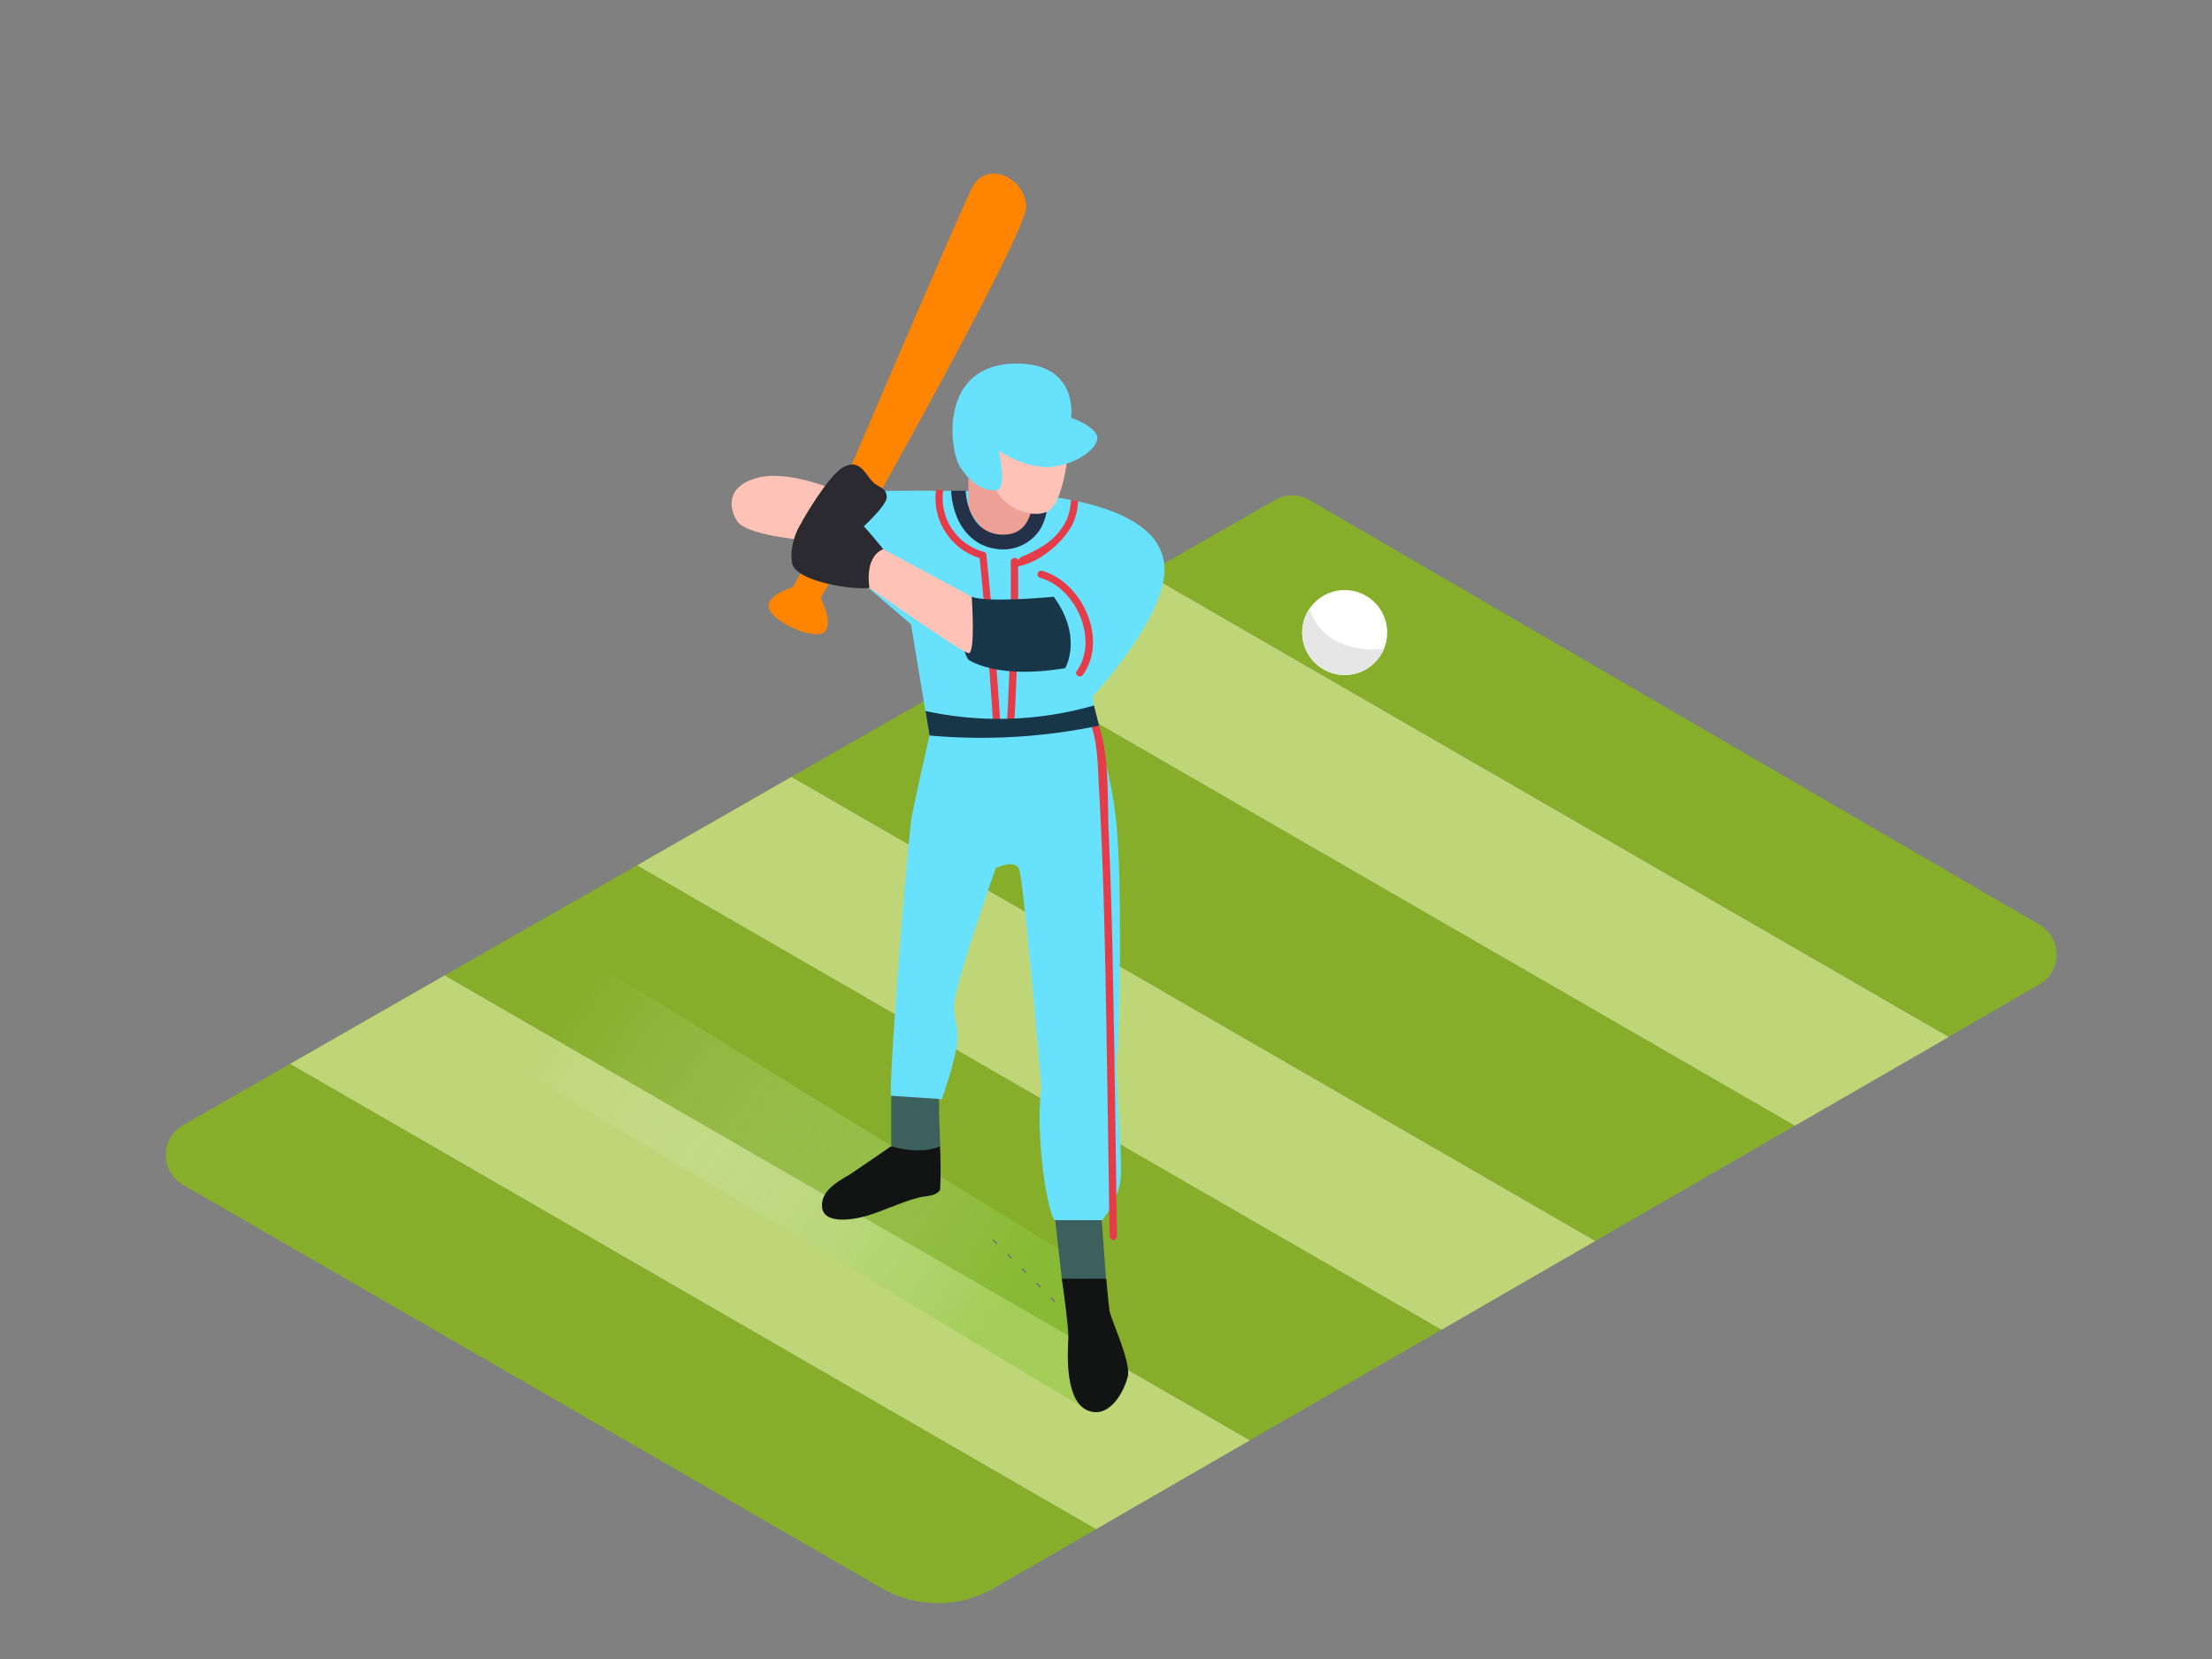 <svg xmlns="http://www.w3.org/2000/svg" xmlns:xlink="http://www.w3.org/1999/xlink" viewBox="0 0 400 300"><rect x="0" y="0" width="400" height="300" fill="#808080" stroke="none"/><defs><linearGradient id="linear-gradient" x1="101.96" y1="182.24" x2="180.6" y2="236.23" gradientUnits="userSpaceOnUse"><stop offset="0" stop-color="#fff" stop-opacity="0"/><stop offset="0.99" stop-color="#8cc63f"/></linearGradient></defs><title>191-200</title><g style="isolation:isolate"><g id="Layer_2" data-name="Layer 2"><polygon points="143.12 140.49 288.47 224.41 324.58 203.56 179.37 119.74 143.12 140.49" fill="#86ae2a"/><polygon points="80.4 176.39 226 260.46 260.67 240.46 115.19 156.48 80.4 176.39" fill="#86ae2a"/><path d="M33.13,203.45a6.24,6.24,0,0,0,0,10.83l126.25,72.89a20.38,20.38,0,0,0,20.38,0l18.46-10.65L52.46,192.38Z" fill="#86ae2a"/><path d="M368.79,178a6.24,6.24,0,0,0,0-10.8l-132-76.78a6.24,6.24,0,0,0-6.24,0l-23.25,13.31,145.08,83.76Z" fill="#86ae2a"/><polygon points="207.31 103.75 179.37 119.74 324.58 203.56 352.39 187.52 207.31 103.75" fill="#86ae2a"/><polygon points="207.31 103.75 179.37 119.74 324.58 203.56 352.39 187.52 207.31 103.75" fill="#e5f2af" opacity="0.59"/><polygon points="115.19 156.48 260.67 240.46 288.47 224.41 143.12 140.49 115.19 156.48" fill="#86ae2a"/><polygon points="115.19 156.48 260.67 240.46 288.47 224.41 143.12 140.49 115.19 156.48" fill="#e5f2af" opacity="0.59"/><polygon points="52.46 192.38 198.2 276.51 226 260.46 80.4 176.39 52.46 192.38" fill="#86ae2a"/><polygon points="52.46 192.38 198.2 276.51 226 260.46 80.4 176.39 52.46 192.38" fill="#e5f2af" opacity="0.59"/><path d="M96.59,167.4c-7.11,5.15-14.47,9.92-22,14.43L196.64,255l3.45-23.78Z" opacity="0.52" fill="url(#linear-gradient)" style="mix-blend-mode:multiply"/><path d="M137.2,89.29s34.56-1.24,48.36,0,25.49,5.19,25,14.21-12.93,22.37-12.93,22.37l.72,7.2s2.72,6.27,3.64,17.14.51,38.3,0,40.41,1.24,19.64.56,23.35a16,16,0,0,1-3.24,6.67s-7.14.62-8.5,0-3.71-15.82-2.47-23.85c0,0-3.21-37.81-4.08-39.66s-4.2-.12-4.2-.12-7.54,21.38-7.54,24.71.62,2.72.62,5.93-2.84,11.12-2.84,11.12-8.53.62-9.14-.62,3-46.58,3.71-50.41,3.21-14.7,3.21-14.7l-3.34-20.14" fill="#68e1fd"/><path d="M145,97.63s-10.08-.89-11.68-3.36-2-6.46,3.83-7.91S152,89,152,89Z" fill="#ffc2b6"/><path d="M148.17,97.67l-4.81,8.53s-5.47,1.53-4.15,4.15,8.75,5.68,10.06,3.72-.87-5.9-.87-5.9,37.39-65.59,37.17-70.84-7.22-8.53-9.84-3.28S148.17,97.67,148.17,97.67Z" fill="#ff8500"/><path d="M145,94.34s4.72-8.37,7.55-9.89,3.9,1.17,5.11,2.52,2.55,1,2.69,2.87-6.85,7.79-6.85,7.79Z" fill="#2b2a30"/><path d="M175.11,83.31v8.56s2.67,5.76,7,5.76,7.31-7.79,7.31-7.79" fill="#eda096"/><path d="M186.94,87.83c0,4.22-.7,8.92-5.63,8.85-4.51-.06-6.44-4-6.69-7.94-.88,0-1.75,0-2.63,0,.28,5,2.9,10,8.56,10.57A8,8,0,0,0,187.91,96c1.51-2.23,1.75-5.3,1.68-8.2Q188.26,87.81,186.94,87.83Z" fill="#253149"/><path d="M178.39,100.44a.64.64,0,0,0,0-.08.6.6,0,0,0-.46-.56,10.09,10.09,0,0,1-7.37-11.18h-1.3a11.35,11.35,0,0,0,7.89,12.3q1.49,14.83,2.41,29.7c.05.84,1.37.85,1.32,0Q179.91,115.51,178.39,100.44Z" fill="#e53c49"/><path d="M193.66,90.42a9.91,9.91,0,0,1-.72,3.44,11.31,11.31,0,0,1-4.26,4.81,21.4,21.4,0,0,1-2,1.13q-.75.39-1.53.73a1.5,1.5,0,0,0-1,.76.68.68,0,0,0-.92-.33l-.15.07a.66.66,0,0,0-.3.72s0,0,0,.06q.14,14.41-.68,28.8c0,.85,1.27.84,1.32,0q.8-14.1.68-28.22c3.86-.59,8.49-4.53,10-7.93a11,11,0,0,0,.84-3.87A10.34,10.34,0,0,0,193.66,90.42Z" fill="#e53c49"/><path d="M201.22,174.49c-.16-8-.38-16-.74-24-.31-6.91.34-15.14-2.64-21.55-.36-.77-1.49-.1-1.14.66,1.8,3.88,1.78,8.26,2,12.45q.34,5.84.57,11.68c.31,7.79.5,15.59.65,23.39.29,15.47.49,31,.73,46.43a.66.66,0,0,0,1.32,0C201.75,207.18,201.55,190.84,201.22,174.49Z" fill="#e53c49"/><path d="M188.41,103.21a.66.66,0,0,0-.35,1.27c6.55,1.81,10.66,11.26,6.64,16.88-.49.69.65,1.35,1.14.66C200.39,115.65,195.74,105.24,188.41,103.21Z" fill="#e53c49"/><path d="M190.55,107.91s-11.95,1.16-14.84,0c0,0-2.94,8.09-.6,11.37,0,0,4.94,3.66,17.51,1.54C192.62,120.82,195.91,115.27,190.55,107.91Z" fill="#173648"/><path d="M170,215.18c.15-2.62.09-5.26,0-7.91h-8.86s-5.35,3.71-7.07,4.85-5.7,2.85-5.42,6.13,5.85,2.42,9.13,1.28,7-2.85,9.27-3.14C169,216.15,169.55,215.8,170,215.18Z" fill="#121413"/><path d="M169.81,198.73l-8.64-.58v9.12s5,1.7,8.86,0C169.92,204.43,169.77,201.57,169.81,198.73Z" fill="#3c605e"/><path d="M190.82,220.64,192,231.23s5.92,1.06,8,0l-.77-10.59" fill="#3c605e"/><path d="M192,231.23s1.3,8.64,1.18,11-.64,11,3.41,12.78,6.77-3.55,7.36-6.15-3.08-10.29-3.31-11.83-.59-5.8-.59-5.8Z" fill="#121413"/><line x1="190.35" y1="235.09" x2="190.47" y2="234.97" fill="none" stroke="#61587d"/><line x1="187.73" y1="232.47" x2="187.85" y2="232.35" fill="none" stroke="#61587d"/><line x1="182.61" y1="227.11" x2="182.49" y2="227.23" fill="none" stroke="#61587d"/><line x1="185.11" y1="229.85" x2="185.23" y2="229.73" fill="none" stroke="#61587d"/><line x1="179.99" y1="224.49" x2="179.87" y2="224.61" fill="none" stroke="#61587d"/><path d="M159.72,99.31s-5-6.29-6.48-6.83S151,93.77,151,93.77s-2.26-1.58-4.31-.84-4.09,5.58-3.45,8.92,11.2,4.92,14,4.45C157.22,106.3,157.8,101,159.72,99.31Z" fill="#2b2a30"/><path d="M159.72,99.31l16,8.6s.73,10.44-.6,10.2-17.89-11.82-17.89-11.82S156.17,100.76,159.72,99.31Z" fill="#ffc2b6"/><path d="M193.23,80.87s-.75,10.55-4.07,11.75-7.88-1.3-9-4-3.37-9.14-1.86-10.35" fill="#ffc2b6"/><path d="M180.59,81.49s5.32,3.68,10.23,2.86,8.59-4.09,7.37-5.93-4.5-2.86-4.5-2.86,1.46-9.8-9.82-9.82c-14.13,0-12.28,15.59-10.23,18.74s4.5,4.38,6.55,4.18S180.59,81.49,180.59,81.49Z" fill="#68e1fd"/><path d="M167.35,128.57a62.28,62.28,0,0,0,30.47-1l.93,3.65A104.34,104.34,0,0,1,168.09,133Z" fill="#173648"/><circle cx="243.16" cy="114.39" r="7.69" fill="#fff"/><path d="M236.83,110a7.69,7.69,0,1,0,13.45,7.28C244.49,118.07,238.28,115.62,236.83,110Z" fill="#e6e6e6"/></g></g></svg>